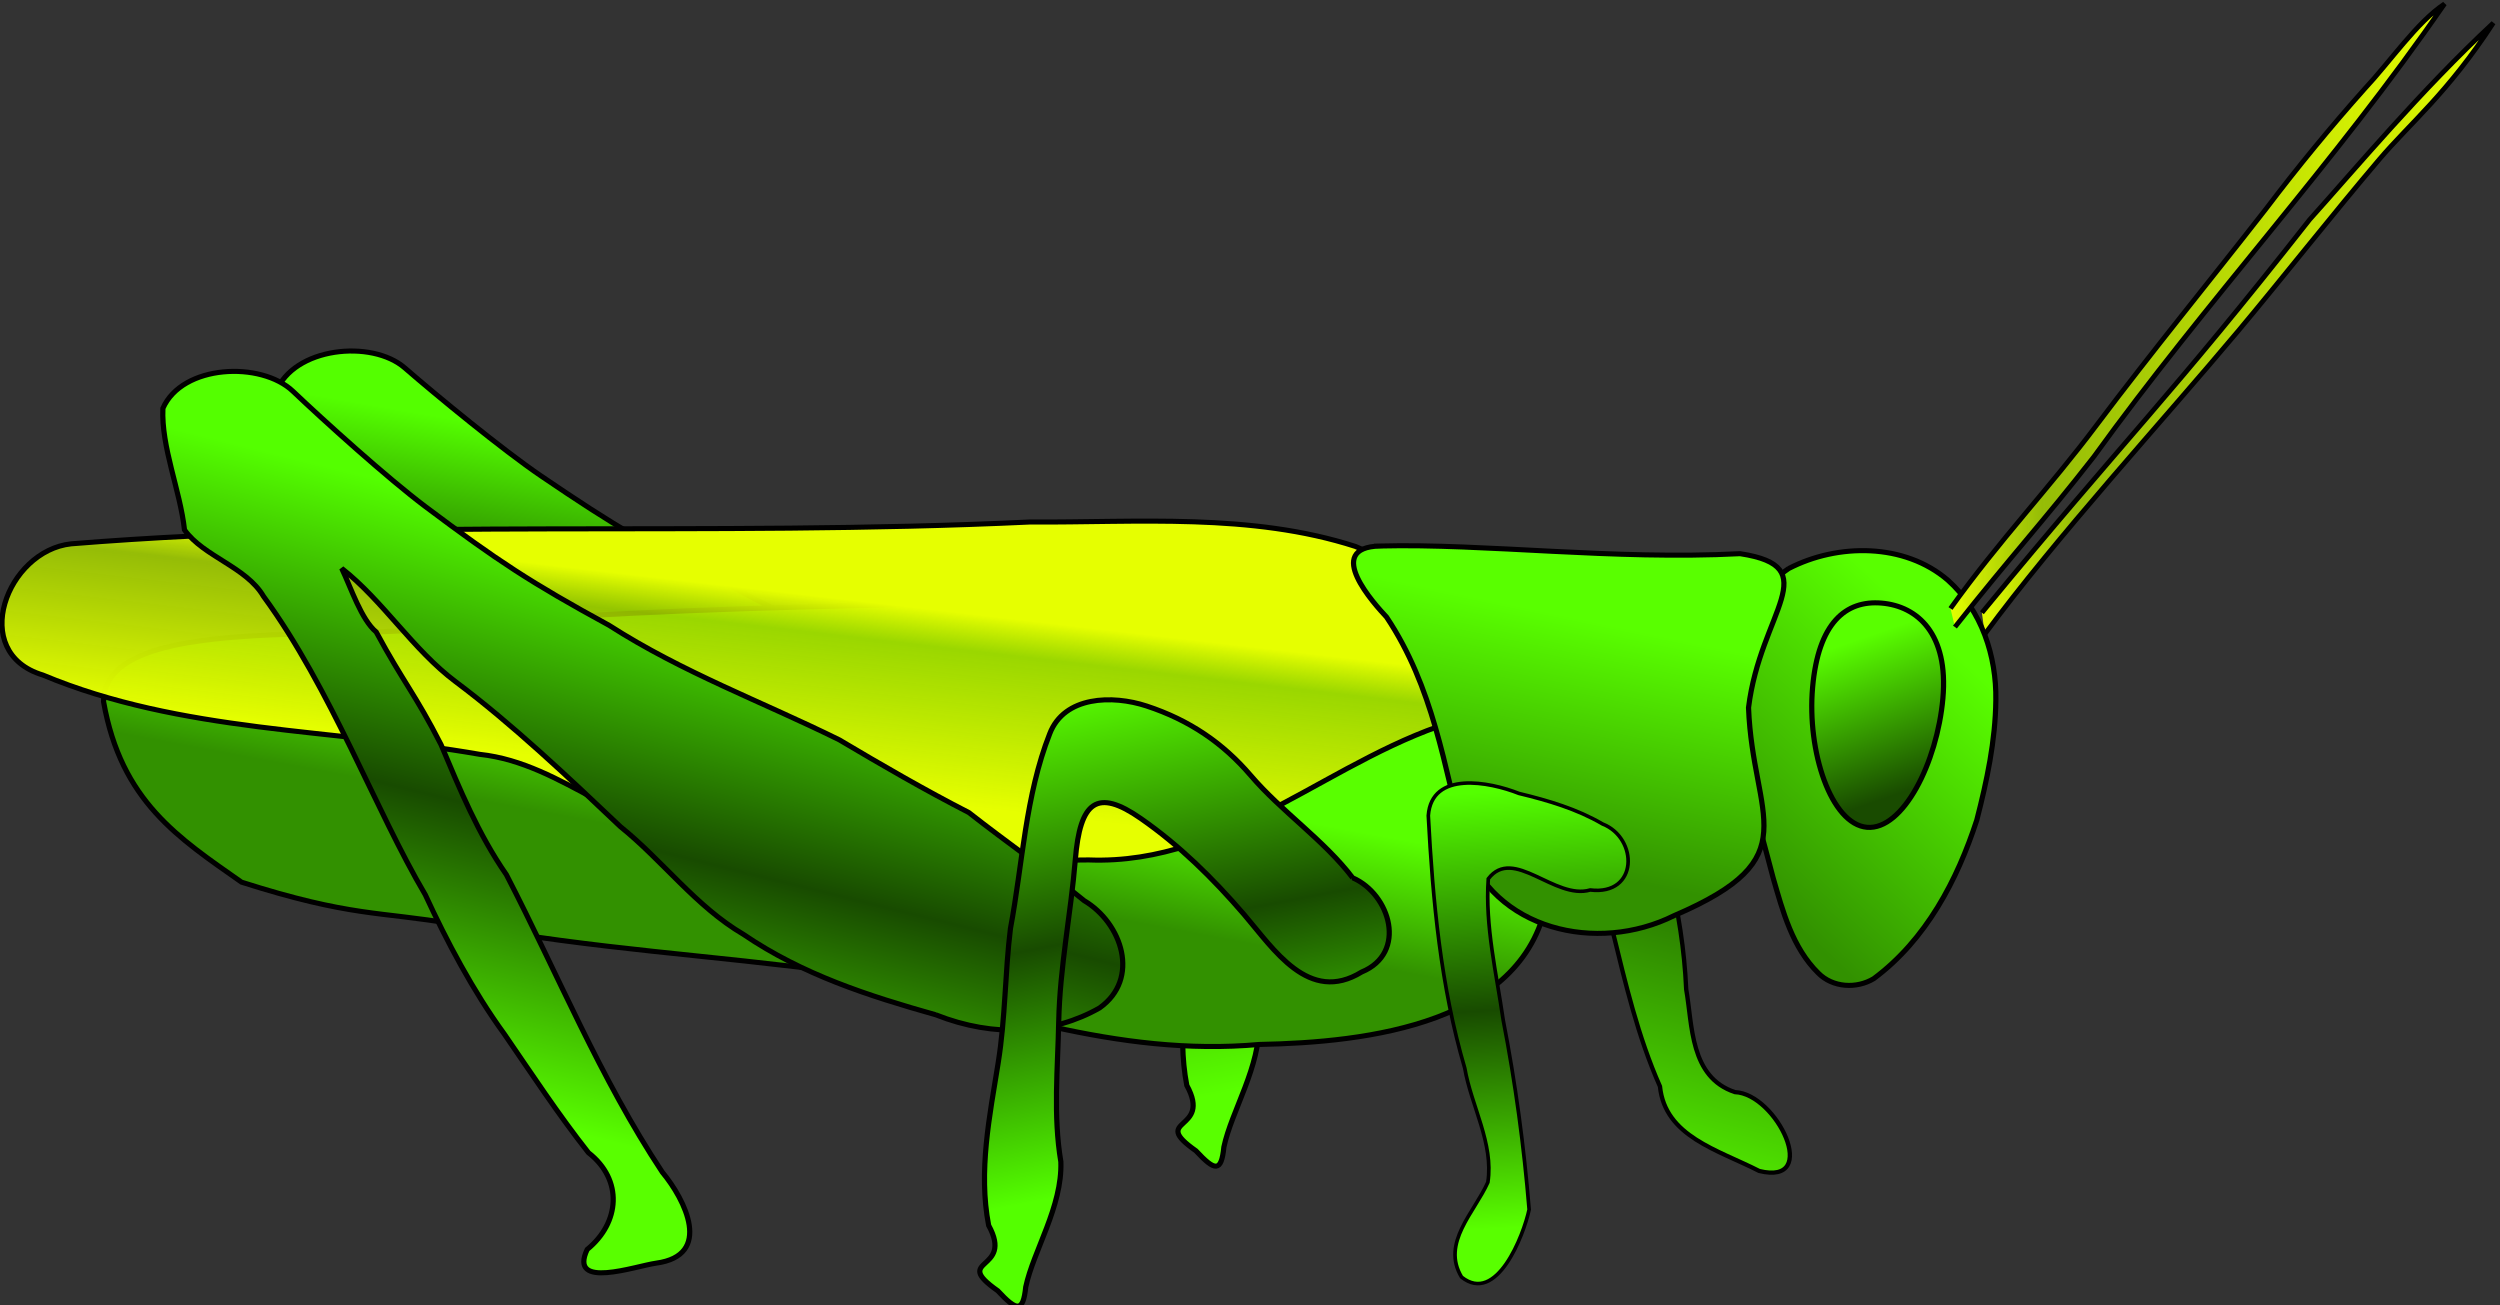 <svg version="1.0" width="140" height="73.087" xmlns:xlink="http://www.w3.org/1999/xlink" xmlns="http://www.w3.org/2000/svg"><rect width="100%" height="100%" fill="#333333" stroke="none"/><defs><linearGradient id="prefix__d"><stop offset="0" stop-color="#e6ff00"/><stop offset=".191" stop-color="#a4d100" stop-opacity=".872"/><stop offset="1" stop-color="#e6ff00"/></linearGradient><linearGradient id="prefix__c"><stop offset="0" stop-color="#54ff00"/><stop offset=".5" stop-color="#184b00"/><stop offset="1" stop-color="#59ff00"/></linearGradient><linearGradient id="prefix__b"><stop offset="0" stop-color="#194b00"/><stop offset="1" stop-color="#59ff00"/></linearGradient><linearGradient id="prefix__a"><stop offset="0" stop-color="#329100"/><stop offset="1" stop-color="#59ff00"/></linearGradient><linearGradient id="prefix__j" y2="998.296" xlink:href="#prefix__a" y1="1043.88" x2="166.925" x1="140.632" gradientTransform="scale(1.741 .575)" gradientUnits="userSpaceOnUse"/><linearGradient id="prefix__o" y2="570.17" xlink:href="#prefix__a" y1="635.674" x2="484.711" x1="469.476" gradientTransform="scale(1.041 .961)" gradientUnits="userSpaceOnUse"/><linearGradient id="prefix__f" y2="414.055" xlink:href="#prefix__a" y1="479.064" x2="784.982" x1="749.501" gradientTransform="scale(.757 1.32)" gradientUnits="userSpaceOnUse"/><linearGradient id="prefix__n" y2="419.43" xlink:href="#prefix__b" y1="451.842" x2="780.233" x1="786.898" gradientTransform="scale(.763 1.31)" gradientUnits="userSpaceOnUse"/><linearGradient id="prefix__h" y2="669.313" xlink:href="#prefix__b" y1="565.709" x2="524.094" x1="549.356" gradientTransform="scale(.957 1.045)" gradientUnits="userSpaceOnUse"/><linearGradient id="prefix__g" y2="542.113" xlink:href="#prefix__b" y1="456.24" x2="559.447" x1="548.013" gradientTransform="scale(.814 1.229)" gradientUnits="userSpaceOnUse"/><linearGradient id="prefix__l" y2="694.263" xlink:href="#prefix__c" y1="542.331" x2="231.339" x1="271.483" gradientTransform="scale(1.02 .98)" gradientUnits="userSpaceOnUse"/><linearGradient id="prefix__k" y2="1199.504" xlink:href="#prefix__d" y1="1116.432" x2="108.514" x1="150.553" gradientTransform="scale(2.056 .486)" gradientUnits="userSpaceOnUse"/><linearGradient id="prefix__p" y2="413.507" xlink:href="#prefix__d" y1="413.507" x1="685.776" gradientTransform="scale(.881 1.135)" x2="830.955" gradientUnits="userSpaceOnUse"/><linearGradient id="prefix__e" xlink:href="#prefix__d" gradientTransform="scale(.905 1.105)" x1="676.483" y1="354.834" x2="822.71" y2="354.834" gradientUnits="userSpaceOnUse"/><linearGradient id="prefix__m" y2="456.54" xlink:href="#prefix__c" y1="562.859" x2="506.749" x1="520.604" gradientTransform="scale(.814 1.229)" gradientUnits="userSpaceOnUse"/><linearGradient id="prefix__q" y2="445.79" xlink:href="#prefix__c" y1="373.607" x2="769.942" x1="768.31" gradientTransform="scale(.628 1.592)" gradientUnits="userSpaceOnUse"/><linearGradient xlink:href="#prefix__c" id="prefix__i" x1="250.16" y1="622.217" x2="216.93" y2="747.984" gradientTransform="scale(1.216 .822)" gradientUnits="userSpaceOnUse"/></defs><g fill-rule="evenodd" stroke="#000"><path d="M612.93 547.44c37.95-47.19 47.87-56.05 84.21-103.38 11.59-13.17 28.49-33.89 47.16-51.67-11.59 18.26-21.33 26.31-29.25 35.82-11.91 14.32-24.97 31.34-36.42 45.32-19.2 23.43-46.5 53.9-64.97 79.56" fill="url(#prefix__e)" stroke-width="1.25" transform="matrix(.218 0 0 .213 -22.632 -82.293)"/><path d="M563.27 535.84c12.66-6.71 29.78-6.75 40.91 3.04 8.7 7.95 12.52 20.01 12.33 31.57-.11 10.67-2.3 21.2-4.89 31.5-5.01 15.79-13.04 31.48-26.46 41.69-4.43 2.75-10.57 2.38-14.26-1.45-6.66-6.71-9.12-16.24-11.61-25.07-4.12-16.46-9.92-33.35-6.97-50.52.66-9.3.88-19.56 7-27.17 1.14-1.37 2.47-2.58 3.95-3.59z" fill="url(#prefix__f)" stroke-width="1pt" transform="matrix(.218 0 0 .213 -22.632 -82.293)"/><path d="M502.2 580.33c9.71 4.35 14.08 19.81 2.32 24.77-13.61 8.58-22.62-6.08-30.26-15.16-8.07-9.6-16.56-18.12-26.47-25.19-11.27-8.04-15.63-4.52-16.85 10.84-1.12 14.11-3.97 28.2-4.25 42.59-.25 12.28-1.46 24.59.55 36.81.4 11.78-7.04 23.36-9.03 32.92-.67 6.77-2.32 6.35-7.19 1-12.13-8.74 4.27-4.9-2.34-17.2-2.67-14.22.26-28.76 2.46-42.74 1.87-11.91 1.73-23.52 3.15-35.31 3.14-17.09 3.8-34.87 10.08-51.2 3.73-9.94 16.1-10.25 24.89-7.29 11.07 3.72 19.63 9.75 26.74 18.26 8 9.56 18.72 16.88 26.2 26.9z" fill="url(#prefix__g)" stroke-width="1pt" transform="matrix(.218 0 0 .213 -22.632 -82.293)"/><path d="M446.47 618.24c-5.07 8.86-3.61 25.15 11.94 19.95 13.66-4.68 16.42-19.39 21.44-28.4 4.4-7.9 20.5-27.8 25.11-18.66 12.65 25.12 13.87 54.52 25.27 80.85 1.3 13.15 14.8 16.64 25.49 22.23 15.92 4.02 4.54-20.29-6.24-20.73-11.57-3.94-10.88-17.59-12.51-27.01-.89-20.77-6.31-40.89-14.01-60.16-2.29-10.38-8.46-28.76-25.15-20.38-13.36 6.71-21.06 18.08-30.76 28.35-7.2 7.61-15.45 15.14-20.58 23.96z" fill="url(#prefix__h)" stroke-width="1.116" transform="matrix(.218 0 0 .213 -22.632 -82.293)"/><path d="M378.72 638c15.29 5.31 22.89 7.36 34.38-.24 10.18-8.29 3.31-13.39-6.6-18.74-9.88-7.53-15.55-18.1-25.55-25.37-11.52-5.32-18.62-20.64-29.76-26.67-20.42-9.05-40.74-15.45-60.11-26.85-20.53-10.14-29.17-15.36-48.25-28.63-9.92-6.9-26.9-21.19-35.03-28.42-8.48-7.55-28.61-5.51-33.1 6.37-.05 10.24 1.59 19.03 6.79 31.7 5.15 6.78 16.16 8.83 20.9 16.37 18.28 23.39 52.27 48.08 46.94 36.47-7.07-12.88-10.26-15.82-17.74-28.7-3.97-3.1-6.86-11.2-9.49-16.28 10.87 7.89 19.07 20.41 30.33 28.22 14.86 10.3 29.66 23.39 43.64 35.77 11.13 8.31 20.17 19.96 32.59 26.6 15.58 9.75 32.47 14.33 50.06 18.4z" fill="url(#prefix__i)" stroke-width="1pt" transform="matrix(.218 0 0 .213 -22.632 -82.293)"/><path d="M501.39 621.83c-5.14 33.75-46.39 38.59-74.09 39.12-36.44 3.37-70.58-9.59-104.83-18.6-40.37-5.45-61.19-5.87-102.3-13.1-18.78-3.31-26.18-1.79-54.31-10.97-16.16-11.62-30.91-21.22-35.44-47.44.03-23.69 63.58-15.21 90.68-20.04 78.29-7.45 157.21-3.8 235.5-10.85 30.39 5.7 34.17 42.72 42.86 67 1.23 4.86 2.08 9.86 1.93 14.88z" fill="url(#prefix__j)" stroke-width="1pt" transform="matrix(.218 0 0 .213 -22.632 -82.293)"/><path d="M479.54 575.32c-33.2 9.48-59.76 38.56-96.06 37.12-32.22.63-64.33-3.44-96.39-5.8-22.85-.28-38.13-19.53-60.03-21.96-37.4-6.68-76.78-5.68-112.25-20.86-19.193-5.92-9.22-32.69 7.29-34.49 81.86-6.77 164.13-1.79 246.11-5.73 27.91.16 56.92-2.46 83.8 6.42 16.41 7.08 36.63 24.31 33.28 43.06-.77.55-4.6 2.05-5.75 2.24z" fill="url(#prefix__k)" stroke-width="1pt" transform="matrix(.218 0 0 .213 -22.632 -82.293)"/><path d="M344.22 653.16c15.1 6.14 30.26 5.1 42.07-1.82 10.53-7.68 5.74-22.31-3.98-28.2-9.59-8.05-19.89-15.35-29.62-23.16-11.33-5.95-22.34-12.47-33.26-19.11-20.1-10.16-40.21-17.68-59.16-30.12-20.17-11.26-28.62-16.95-47.22-31.24-9.66-7.43-26.11-22.62-33.97-30.28-8.2-7.99-28.45-7.1-33.42 4.48-.45 10.19 4.41 21.48 5.55 31.95 4.9 7.04 15.85 9.7 20.3 17.48 17.39 24.33 28.73 56.22 41.56 78.46 5.46 12.11 12.27 25.33 20.26 36.56 7.06 10.51 13.92 21.22 21.64 31.24 8.95 7.14 8.12 18.41-.32 25.45-4.9 10.68 12.44 4.35 17.71 3.6 14.67-2.04 7.46-16.69 1.6-23.91-15.98-24.68-26.85-52.08-40.07-78.23-7.25-10.74-11.91-22.33-16.79-34.2-6.58-13.22-9.65-16.33-16.64-29.59-3.85-3.31-6.44-11.53-8.87-16.74 10.58 8.47 18.31 21.4 29.28 29.81 14.48 11.1 28.79 24.97 42.31 38.09 10.82 8.9 19.42 21.01 31.6 28.32 15.23 10.6 31.97 16.11 49.44 21.16z" fill="url(#prefix__l)" stroke-width="1pt" transform="matrix(.218 0 0 .213 -22.632 -82.293)"/><path d="M451.3 617.14c9.7 4.34 14.07 19.8 2.31 24.76-13.6 8.58-22.62-6.07-30.25-15.16-8.07-9.59-16.56-18.12-26.48-25.19-11.27-8.04-15.62-4.52-16.84 10.85-1.13 14.1-3.98 28.2-4.26 42.58-.24 12.28-1.45 24.59.55 36.82.4 11.77-7.03 23.36-9.02 32.91-.68 6.77-2.33 6.35-7.19 1-12.14-8.73 4.26-4.89-2.34-17.19-2.68-14.23.26-28.77 2.45-42.74 1.87-11.92 1.73-23.52 3.15-35.31 3.14-17.09 3.81-34.87 10.09-51.21 3.73-9.94 16.09-10.25 24.88-7.29 11.08 3.73 19.64 9.76 26.75 18.26 7.99 9.56 18.72 16.89 26.2 26.91z" fill="url(#prefix__m)" stroke-width="1pt" transform="matrix(.218 0 0 .213 -22.632 -82.293)"/><path d="M602.91 569.95c-1.47 16.93-10.25 34.71-19.49 33.91-9.23-.8-15.45-19.89-13.98-36.82 1.47-16.93 8.49-22.93 17.72-22.13 9.24.8 17.22 8.1 15.75 25.04z" fill="url(#prefix__n)" stroke-width="1pt" transform="matrix(.218 0 0 .213 -22.632 -82.293)"/><path d="M458.31 529.9c27.21-.69 59.82 3.73 92.5 2.02 22.24 3.48 5.21 15.2 2.17 40.48 1.09 29.33 15.69 39.41-19.1 54.67-19.81 10.11-46.42 3.84-53.9-18.78-5.15-20.58-8.01-41.33-19.99-59.71-3.04-3.33-16.43-18.3-1.68-18.68z" fill="url(#prefix__o)" stroke-width="1pt" transform="matrix(.218 0 0 .213 -22.632 -82.293)"/><path d="M606 551.21c14.61-18.92 22.45-27.42 35.68-44.78 29.06-41.21 61.68-76.87 90.09-119.06-7.03 4.74-13.96 15.18-20.59 22.42-8.65 9.92-17.18 20.55-25.27 31.47-14.69 19.29-29.02 37.17-43.48 56.81-12.07 16.5-25.04 30.34-37.57 48.26" fill="url(#prefix__p)" stroke-width="1.25" transform="matrix(.218 0 0 .213 -22.632 -82.293)"/><path d="M515.47 602.98c9.22 3.7 9.29 18.88-3.16 17.36-9.12 2.72-19.73-11.59-26.18-2.95-.85 12.44 2.09 24.87 3.83 37.15 3.13 16.46 5.34 33.18 6.66 49.81-1.43 6.88-8.36 25.09-17.36 17.76-5.28-8.97 3.33-17.02 6.76-24.92 1.53-10.2-4.25-20.03-5.94-30.02-6.18-21.56-8.22-44.05-9.36-66.38.85-11.85 15.68-8.92 23.3-5.83 7.46 1.84 14.91 4.1 21.45 8.02z" fill="url(#prefix__q)" stroke-width=".94" transform="matrix(.218 0 0 .213 -22.632 -82.293)"/></g></svg>